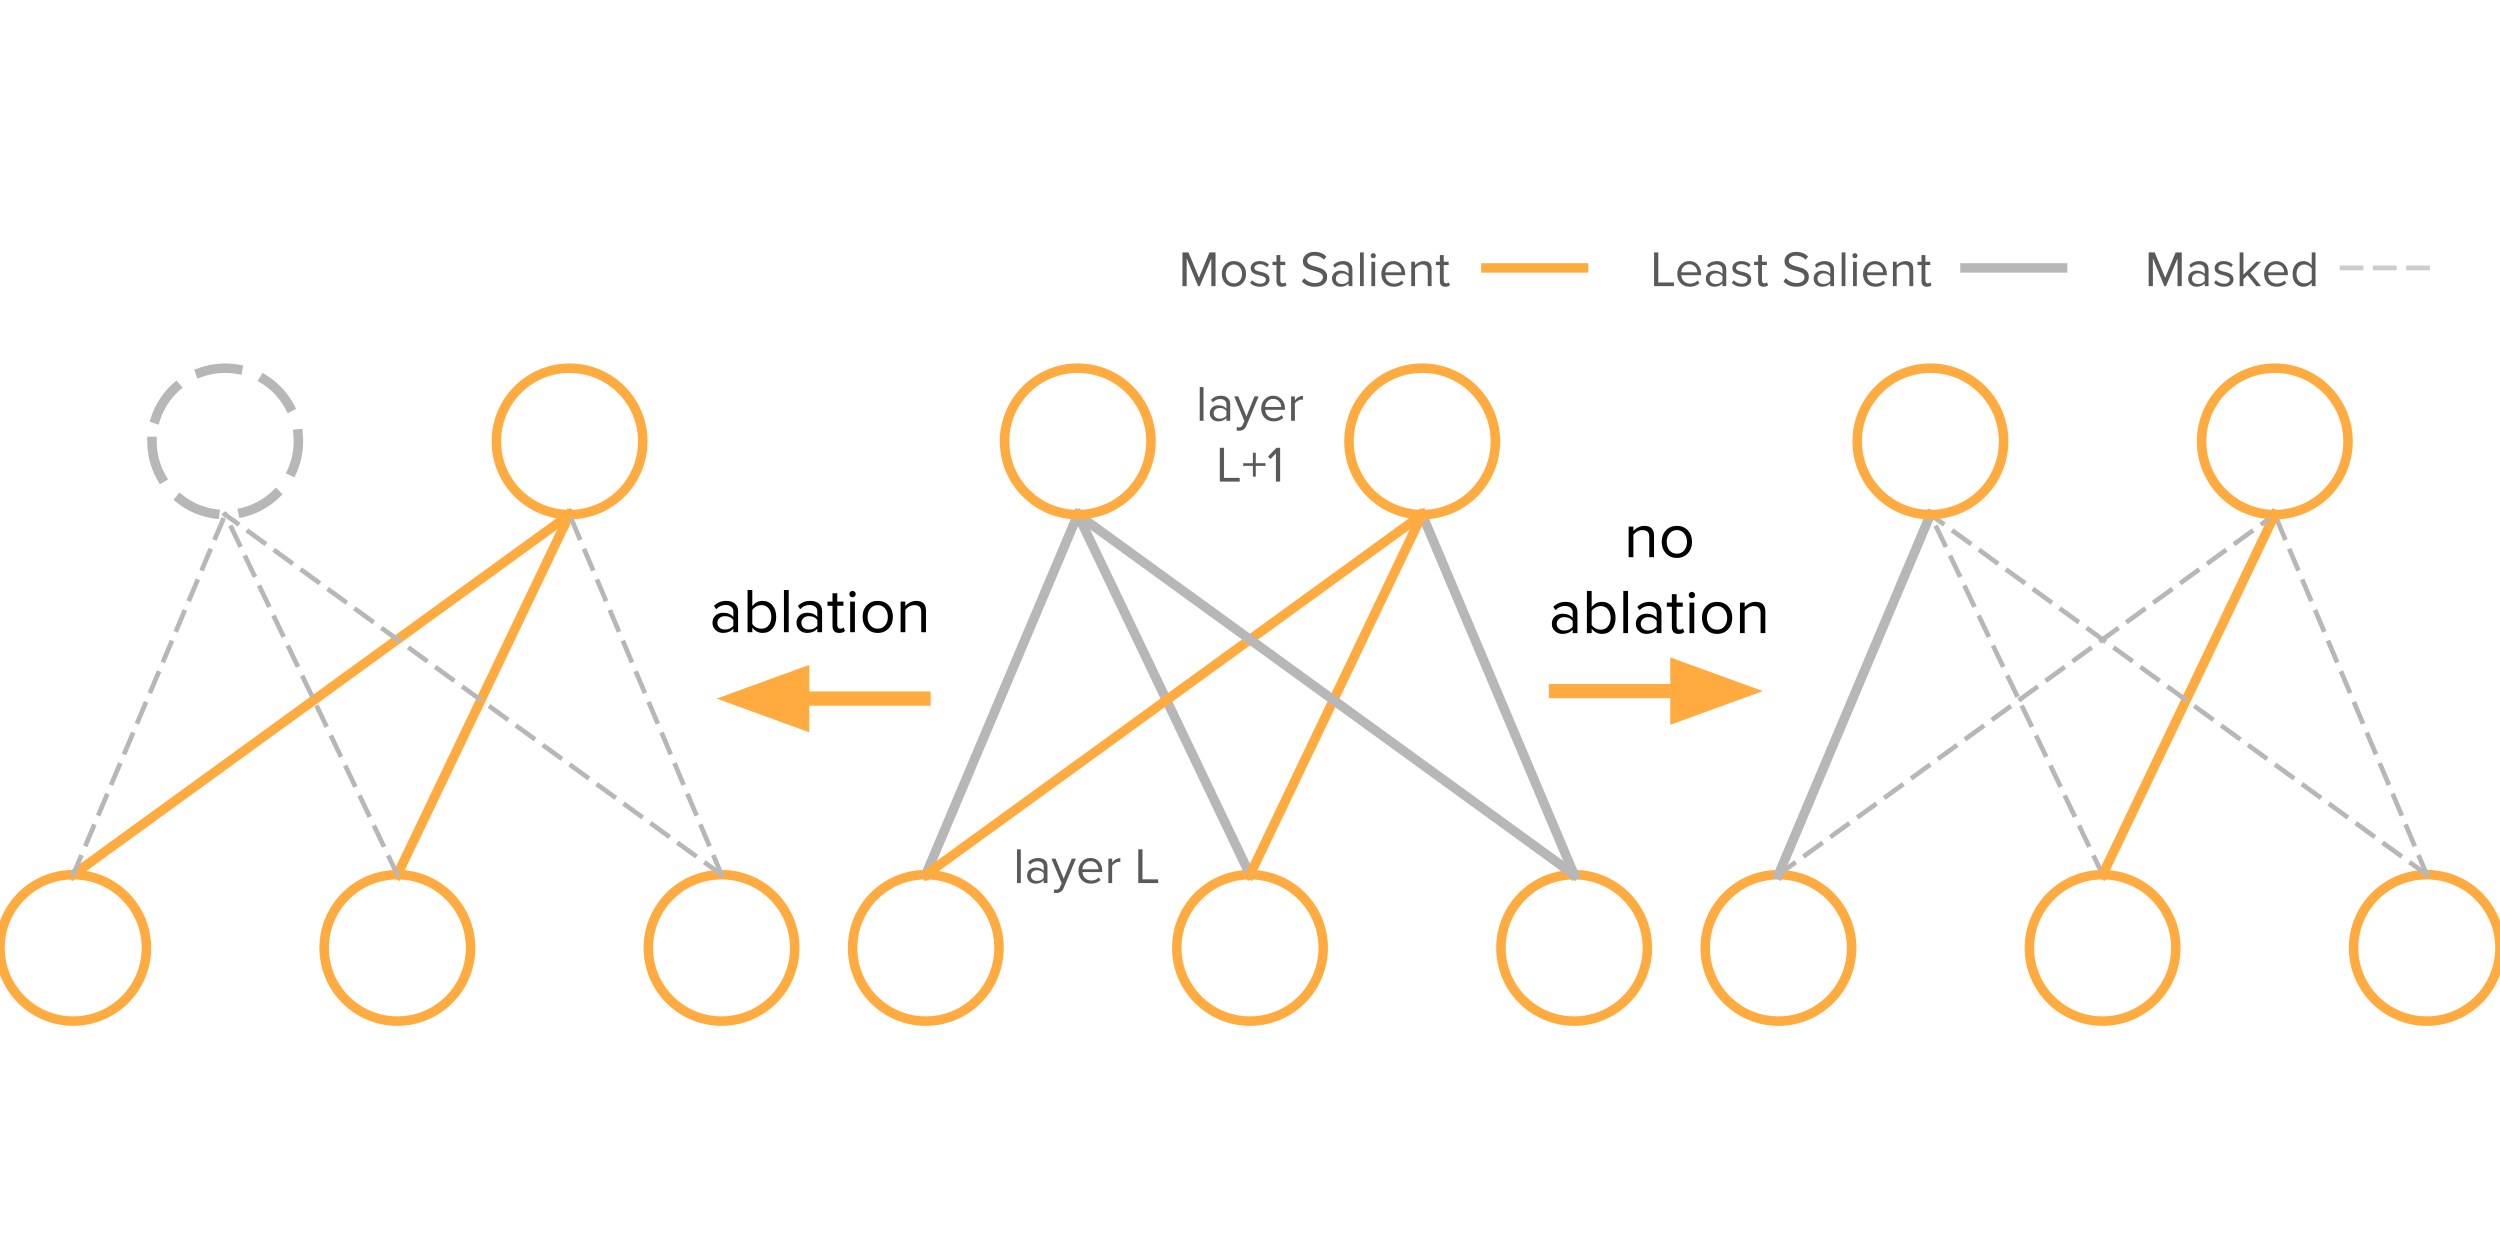 <?xml version="1.0" encoding="utf-8"?>
<svg version="1.1" width="600" height="300" viewBox="214.458 144.312 526.411 166.818" fill="none" stroke="none" stroke-linecap="square" stroke-miterlimit="10" xmlns="http://www.w3.org/2000/svg">
  <rect x="214.458" y="144.312" width="526.411" height="166.818" fill="#808080" stroke="none"/>
  <clipPath id="g1fbdae4e7bb_0_92.0">
    <path d="M 0 0 L 960 0 L 960 540 L 0 540 L 0 0 Z" clip-rule="nonzero"/>
  </clipPath>
  <g>
    <rect x="0" y="0" width="1000%" height="1000%" fill="white" preserveAspectRatio="xMinYMin meet"/>
    <path fill="#000000" fill-opacity="0.0" d="M 462.243 295.713 C 462.243 304.227 469.146 311.129 477.66 311.129 C 481.748 311.129 485.67 309.505 488.561 306.614 C 491.452 303.723 493.076 299.802 493.076 295.713 C 493.076 287.199 486.174 280.297 477.66 280.297 C 469.146 280.297 462.243 287.199 462.243 295.713 Z" fill-rule="evenodd" clip-path="url(#g1fbdae4e7bb_0_92.0)"/>
    <path stroke="#ffab40" stroke-width="2.0" stroke-linejoin="round" stroke-linecap="butt" d="M 462.243 295.713 C 462.243 304.227 469.146 311.129 477.66 311.129 C 481.748 311.129 485.67 309.505 488.561 306.614 C 491.452 303.723 493.076 299.802 493.076 295.713 C 493.076 287.199 486.174 280.297 477.66 280.297 C 469.146 280.297 462.243 287.199 462.243 295.713 Z" fill-rule="evenodd" clip-path="url(#g1fbdae4e7bb_0_92.0)"/>
    <path fill="#000000" fill-opacity="0.0" d="M 530.504 295.713 C 530.504 304.227 537.406 311.129 545.92 311.129 C 550.009 311.129 553.93 309.505 556.821 306.614 C 559.712 303.723 561.336 299.802 561.336 295.713 C 561.336 287.199 554.434 280.297 545.92 280.297 C 537.406 280.297 530.504 287.199 530.504 295.713 Z" fill-rule="evenodd" clip-path="url(#g1fbdae4e7bb_0_92.0)"/>
    <path stroke="#ffab40" stroke-width="2.0" stroke-linejoin="round" stroke-linecap="butt" d="M 530.504 295.713 C 530.504 304.227 537.406 311.129 545.92 311.129 C 550.009 311.129 553.93 309.505 556.821 306.614 C 559.712 303.723 561.336 299.802 561.336 295.713 C 561.336 287.199 554.434 280.297 545.92 280.297 C 537.406 280.297 530.504 287.199 530.504 295.713 Z" fill-rule="evenodd" clip-path="url(#g1fbdae4e7bb_0_92.0)"/>
    <path fill="#000000" fill-opacity="0.0" d="M 393.983 295.713 C 393.983 304.227 400.885 311.129 409.399 311.129 C 413.488 311.129 417.409 309.505 420.3 306.614 C 423.191 303.723 424.816 299.802 424.816 295.713 C 424.816 287.199 417.913 280.297 409.399 280.297 C 400.885 280.297 393.983 287.199 393.983 295.713 Z" fill-rule="evenodd" clip-path="url(#g1fbdae4e7bb_0_92.0)"/>
    <path stroke="#ffab40" stroke-width="2.0" stroke-linejoin="round" stroke-linecap="butt" d="M 393.983 295.713 C 393.983 304.227 400.885 311.129 409.399 311.129 C 413.488 311.129 417.409 309.505 420.3 306.614 C 423.191 303.723 424.816 299.802 424.816 295.713 C 424.816 287.199 417.913 280.297 409.399 280.297 C 400.885 280.297 393.983 287.199 393.983 295.713 Z" fill-rule="evenodd" clip-path="url(#g1fbdae4e7bb_0_92.0)"/>
    <path fill="#000000" fill-opacity="0.0" d="M 409.399 280.297 L 441.405 204.465" fill-rule="evenodd" clip-path="url(#g1fbdae4e7bb_0_92.0)"/>
    <path stroke="#b7b7b7" stroke-width="2.0" stroke-linejoin="round" stroke-linecap="butt" d="M 409.399 280.297 L 441.405 204.465" fill-rule="evenodd" clip-path="url(#g1fbdae4e7bb_0_92.0)"/>
    <path fill="#000000" fill-opacity="0.0" d="M 545.92 280.297 L 513.915 204.465" fill-rule="evenodd" clip-path="url(#g1fbdae4e7bb_0_92.0)"/>
    <path stroke="#b7b7b7" stroke-width="2.0" stroke-linejoin="round" stroke-linecap="butt" d="M 545.92 280.297 L 513.915 204.465" fill-rule="evenodd" clip-path="url(#g1fbdae4e7bb_0_92.0)"/>
    <path fill="#000000" fill-opacity="0.0" fill-rule="evenodd" clip-path="url(#g1fbdae4e7bb_0_92.0)"/>
    <path stroke="#000000" stroke-width="1.0" stroke-linejoin="round" stroke-linecap="butt" fill-rule="evenodd" clip-path="url(#g1fbdae4e7bb_0_92.0)"/>
    <path fill="#000000" fill-opacity="0.0" fill-rule="evenodd" clip-path="url(#g1fbdae4e7bb_0_92.0)"/>
    <path stroke="#000000" stroke-width="1.0" stroke-linejoin="round" stroke-linecap="butt" fill-rule="evenodd" clip-path="url(#g1fbdae4e7bb_0_92.0)"/>
    <path fill="#000000" fill-opacity="0.0" d="M 477.66 280.297 L 441.4 204.465" fill-rule="evenodd" clip-path="url(#g1fbdae4e7bb_0_92.0)"/>
    <path stroke="#b7b7b7" stroke-width="2.0" stroke-linejoin="round" stroke-linecap="butt" d="M 477.66 280.297 L 441.4 204.465" fill-rule="evenodd" clip-path="url(#g1fbdae4e7bb_0_92.0)"/>
    <path fill="#000000" fill-opacity="0.0" d="M 477.66 280.297 L 513.92 204.465" fill-rule="evenodd" clip-path="url(#g1fbdae4e7bb_0_92.0)"/>
    <path stroke="#ffab40" stroke-width="2.0" stroke-linejoin="round" stroke-linecap="butt" d="M 477.66 280.297 L 513.92 204.465" fill-rule="evenodd" clip-path="url(#g1fbdae4e7bb_0_92.0)"/>
    <path fill="#000000" fill-opacity="0.0" d="M 409.399 280.297 L 513.924 204.465" fill-rule="evenodd" clip-path="url(#g1fbdae4e7bb_0_92.0)"/>
    <path stroke="#ffab40" stroke-width="2.0" stroke-linejoin="round" stroke-linecap="butt" d="M 409.399 280.297 L 513.924 204.465" fill-rule="evenodd" clip-path="url(#g1fbdae4e7bb_0_92.0)"/>
    <path fill="#000000" fill-opacity="0.0" d="M 545.92 280.297 L 441.395 204.465" fill-rule="evenodd" clip-path="url(#g1fbdae4e7bb_0_92.0)"/>
    <path stroke="#b7b7b7" stroke-width="2.0" stroke-linejoin="round" stroke-linecap="butt" d="M 545.92 280.297 L 441.395 204.465" fill-rule="evenodd" clip-path="url(#g1fbdae4e7bb_0_92.0)"/>
    <path fill="#000000" fill-opacity="0.0" d="M 498.504 189.059 C 498.504 197.574 505.406 204.476 513.92 204.476 C 518.009 204.476 521.93 202.851 524.821 199.96 C 527.712 197.069 529.336 193.148 529.336 189.059 C 529.336 180.545 522.434 173.643 513.92 173.643 C 505.406 173.643 498.504 180.545 498.504 189.059 Z" fill-rule="evenodd" clip-path="url(#g1fbdae4e7bb_0_92.0)"/>
    <path stroke="#ffab40" stroke-width="2.0" stroke-linejoin="round" stroke-linecap="butt" d="M 498.504 189.059 C 498.504 197.574 505.406 204.476 513.92 204.476 C 518.009 204.476 521.93 202.851 524.821 199.96 C 527.712 197.069 529.336 193.148 529.336 189.059 C 529.336 180.545 522.434 173.643 513.92 173.643 C 505.406 173.643 498.504 180.545 498.504 189.059 Z" fill-rule="evenodd" clip-path="url(#g1fbdae4e7bb_0_92.0)"/>
    <path fill="#000000" fill-opacity="0.0" d="M 425.983 189.059 C 425.983 197.574 432.885 204.476 441.399 204.476 C 445.488 204.476 449.409 202.851 452.3 199.96 C 455.191 197.069 456.816 193.148 456.816 189.059 C 456.816 180.545 449.913 173.643 441.399 173.643 C 432.885 173.643 425.983 180.545 425.983 189.059 Z" fill-rule="evenodd" clip-path="url(#g1fbdae4e7bb_0_92.0)"/>
    <path stroke="#ffab40" stroke-width="2.0" stroke-linejoin="round" stroke-linecap="butt" d="M 425.983 189.059 C 425.983 197.574 432.885 204.476 441.399 204.476 C 445.488 204.476 449.409 202.851 452.3 199.96 C 455.191 197.069 456.816 193.148 456.816 189.059 C 456.816 180.545 449.913 173.643 441.399 173.643 C 432.885 173.643 425.983 180.545 425.983 189.059 Z" fill-rule="evenodd" clip-path="url(#g1fbdae4e7bb_0_92.0)"/>
    <path fill="#000000" fill-opacity="0.0" d="M 282.715 295.711 C 282.715 304.225 289.617 311.127 298.131 311.127 C 302.22 311.127 306.141 309.503 309.032 306.612 C 311.923 303.721 313.547 299.8 313.547 295.711 C 313.547 287.197 306.645 280.296 298.131 280.296 C 289.617 280.296 282.715 287.197 282.715 295.711 Z" fill-rule="evenodd" clip-path="url(#g1fbdae4e7bb_0_92.0)"/>
    <path stroke="#ffab40" stroke-width="2.0" stroke-linejoin="round" stroke-linecap="butt" d="M 282.715 295.711 C 282.715 304.225 289.617 311.127 298.131 311.127 C 302.22 311.127 306.141 309.503 309.032 306.612 C 311.923 303.721 313.547 299.8 313.547 295.711 C 313.547 287.197 306.645 280.296 298.131 280.296 C 289.617 280.296 282.715 287.197 282.715 295.711 Z" fill-rule="evenodd" clip-path="url(#g1fbdae4e7bb_0_92.0)"/>
    <path fill="#000000" fill-opacity="0.0" d="M 350.973 295.711 C 350.973 304.225 357.875 311.127 366.389 311.127 C 370.477 311.127 374.398 309.503 377.289 306.612 C 380.18 303.721 381.804 299.8 381.804 295.711 C 381.804 287.197 374.903 280.296 366.389 280.296 C 357.875 280.296 350.973 287.197 350.973 295.711 Z" fill-rule="evenodd" clip-path="url(#g1fbdae4e7bb_0_92.0)"/>
    <path stroke="#ffab40" stroke-width="2.0" stroke-linejoin="round" stroke-linecap="butt" d="M 350.973 295.711 C 350.973 304.225 357.875 311.127 366.389 311.127 C 370.477 311.127 374.398 309.503 377.289 306.612 C 380.18 303.721 381.804 299.8 381.804 295.711 C 381.804 287.197 374.903 280.296 366.389 280.296 C 357.875 280.296 350.973 287.197 350.973 295.711 Z" fill-rule="evenodd" clip-path="url(#g1fbdae4e7bb_0_92.0)"/>
    <path fill="#000000" fill-opacity="0.0" d="M 214.458 295.711 C 214.458 304.225 221.36 311.127 229.873 311.127 C 233.962 311.127 237.883 309.503 240.774 306.612 C 243.665 303.721 245.289 299.8 245.289 295.711 C 245.289 287.197 238.387 280.296 229.873 280.296 C 221.36 280.296 214.458 287.197 214.458 295.711 Z" fill-rule="evenodd" clip-path="url(#g1fbdae4e7bb_0_92.0)"/>
    <path stroke="#ffab40" stroke-width="2.0" stroke-linejoin="round" stroke-linecap="butt" d="M 214.458 295.711 C 214.458 304.225 221.36 311.127 229.873 311.127 C 233.962 311.127 237.883 309.503 240.774 306.612 C 243.665 303.721 245.289 299.8 245.289 295.711 C 245.289 287.197 238.387 280.296 229.873 280.296 C 221.36 280.296 214.458 287.197 214.458 295.711 Z" fill-rule="evenodd" clip-path="url(#g1fbdae4e7bb_0_92.0)"/>
    <path fill="#000000" fill-opacity="0.0" fill-rule="evenodd" clip-path="url(#g1fbdae4e7bb_0_92.0)"/>
    <path stroke="#000000" stroke-width="1.0" stroke-linejoin="round" stroke-linecap="butt" fill-rule="evenodd" clip-path="url(#g1fbdae4e7bb_0_92.0)"/>
    <path fill="#000000" fill-opacity="0.0" fill-rule="evenodd" clip-path="url(#g1fbdae4e7bb_0_92.0)"/>
    <path stroke="#000000" stroke-width="1.0" stroke-linejoin="round" stroke-linecap="butt" fill-rule="evenodd" clip-path="url(#g1fbdae4e7bb_0_92.0)"/>
    <path fill="#000000" fill-opacity="0.0" d="M 298.131 280.296 L 334.389 204.467" fill-rule="evenodd" clip-path="url(#g1fbdae4e7bb_0_92.0)"/>
    <path stroke="#ffab40" stroke-width="2.0" stroke-linejoin="round" stroke-linecap="butt" d="M 298.131 280.296 L 334.389 204.467" fill-rule="evenodd" clip-path="url(#g1fbdae4e7bb_0_92.0)"/>
    <path fill="#000000" fill-opacity="0.0" d="M 229.873 280.296 L 334.394 204.467" fill-rule="evenodd" clip-path="url(#g1fbdae4e7bb_0_92.0)"/>
    <path stroke="#ffab40" stroke-width="2.0" stroke-linejoin="round" stroke-linecap="butt" d="M 229.873 280.296 L 334.394 204.467" fill-rule="evenodd" clip-path="url(#g1fbdae4e7bb_0_92.0)"/>
    <path fill="#000000" fill-opacity="0.0" d="M 318.973 189.063 C 318.973 197.577 325.875 204.479 334.389 204.479 C 338.477 204.479 342.398 202.855 345.289 199.964 C 348.18 197.073 349.804 193.152 349.804 189.063 C 349.804 180.549 342.903 173.648 334.389 173.648 C 325.875 173.648 318.973 180.549 318.973 189.063 Z" fill-rule="evenodd" clip-path="url(#g1fbdae4e7bb_0_92.0)"/>
    <path stroke="#ffab40" stroke-width="2.0" stroke-linejoin="round" stroke-linecap="butt" d="M 318.973 189.063 C 318.973 197.577 325.875 204.479 334.389 204.479 C 338.477 204.479 342.398 202.855 345.289 199.964 C 348.18 197.073 349.804 193.152 349.804 189.063 C 349.804 180.549 342.903 173.648 334.389 173.648 C 325.875 173.648 318.973 180.549 318.973 189.063 Z" fill-rule="evenodd" clip-path="url(#g1fbdae4e7bb_0_92.0)"/>
    <path fill="#000000" fill-opacity="0.0" d="M 246.458 189.063 C 246.458 197.577 253.36 204.479 261.873 204.479 C 265.962 204.479 269.883 202.855 272.774 199.964 C 275.665 197.073 277.289 193.152 277.289 189.063 C 277.289 180.549 270.387 173.648 261.873 173.648 C 253.36 173.648 246.458 180.549 246.458 189.063 Z" fill-rule="evenodd" clip-path="url(#g1fbdae4e7bb_0_92.0)"/>
    <path stroke="#b7b7b7" stroke-width="2.0" stroke-linejoin="round" stroke-linecap="butt" stroke-dasharray="8.0,6.0" d="M 246.458 189.063 C 246.458 197.577 253.36 204.479 261.873 204.479 C 265.962 204.479 269.883 202.855 272.774 199.964 C 275.665 197.073 277.289 193.152 277.289 189.063 C 277.289 180.549 270.387 173.648 261.873 173.648 C 253.36 173.648 246.458 180.549 246.458 189.063 Z" fill-rule="evenodd" clip-path="url(#g1fbdae4e7bb_0_92.0)"/>
    <path fill="#000000" fill-opacity="0.0" d="M 298.131 280.296 L 261.873 204.467" fill-rule="evenodd" clip-path="url(#g1fbdae4e7bb_0_92.0)"/>
    <path stroke="#b7b7b7" stroke-width="1.0" stroke-linejoin="round" stroke-linecap="butt" stroke-dasharray="4.0,3.0" d="M 298.131 280.296 L 261.873 204.467" fill-rule="evenodd" clip-path="url(#g1fbdae4e7bb_0_92.0)"/>
    <path fill="#000000" fill-opacity="0.0" d="M 366.389 280.296 L 261.868 204.467" fill-rule="evenodd" clip-path="url(#g1fbdae4e7bb_0_92.0)"/>
    <path stroke="#b7b7b7" stroke-width="1.0" stroke-linejoin="round" stroke-linecap="butt" stroke-dasharray="4.0,3.0" d="M 366.389 280.296 L 261.868 204.467" fill-rule="evenodd" clip-path="url(#g1fbdae4e7bb_0_92.0)"/>
    <path fill="#000000" fill-opacity="0.0" d="M 366.389 280.296 L 334.385 204.467" fill-rule="evenodd" clip-path="url(#g1fbdae4e7bb_0_92.0)"/>
    <path stroke="#b7b7b7" stroke-width="1.0" stroke-linejoin="round" stroke-linecap="butt" stroke-dasharray="4.0,3.0" d="M 366.389 280.296 L 334.385 204.467" fill-rule="evenodd" clip-path="url(#g1fbdae4e7bb_0_92.0)"/>
    <path fill="#000000" fill-opacity="0.0" d="M 229.873 280.296 L 261.87 204.483" fill-rule="evenodd" clip-path="url(#g1fbdae4e7bb_0_92.0)"/>
    <path stroke="#b7b7b7" stroke-width="1.0" stroke-linejoin="round" stroke-linecap="butt" stroke-dasharray="4.0,3.0" d="M 229.873 280.296 L 261.87 204.483" fill-rule="evenodd" clip-path="url(#g1fbdae4e7bb_0_92.0)"/>
    <path fill="#000000" fill-opacity="0.0" d="M 558.417 144.312 L 624.748 144.312 L 624.748 160.753 L 558.417 160.753 L 558.417 144.312 Z" fill-rule="evenodd" clip-path="url(#g1fbdae4e7bb_0_92.0)"/>
    <path fill="#595959" d="M 562.749 156.373 L 562.749 149.263 L 563.64 149.263 L 563.64 155.592 L 566.937 155.592 L 566.937 156.373 L 562.749 156.373 Z M 570.257 156.498 C 569.475 156.498 568.84 156.248 568.35 155.748 C 567.871 155.237 567.632 154.586 567.632 153.795 C 567.632 153.034 567.871 152.394 568.35 151.873 C 568.84 151.352 569.444 151.092 570.163 151.092 C 570.903 151.092 571.501 151.352 571.96 151.873 C 572.418 152.383 572.647 153.045 572.647 153.857 L 572.647 154.06 L 568.475 154.06 C 568.507 154.581 568.694 155.008 569.038 155.342 C 569.392 155.675 569.824 155.842 570.335 155.842 C 570.96 155.842 571.486 155.623 571.913 155.185 L 572.304 155.717 C 571.772 156.237 571.09 156.498 570.257 156.498 Z M 571.85 153.467 C 571.85 152.998 571.694 152.597 571.382 152.263 C 571.069 151.93 570.663 151.763 570.163 151.763 C 569.684 151.763 569.283 151.93 568.96 152.263 C 568.647 152.597 568.486 152.998 568.475 153.467 L 571.85 153.467 Z M 577.147 156.373 L 577.147 155.779 C 576.72 156.258 576.152 156.498 575.444 156.498 C 574.923 156.498 574.491 156.336 574.147 156.013 C 573.814 155.68 573.647 155.274 573.647 154.795 C 573.647 154.295 573.814 153.888 574.147 153.576 C 574.491 153.263 574.923 153.107 575.444 153.107 C 576.183 153.107 576.751 153.342 577.147 153.81 L 577.147 152.873 C 577.147 152.529 577.022 152.263 576.772 152.076 C 576.532 151.888 576.225 151.795 575.85 151.795 C 575.246 151.795 574.72 152.029 574.272 152.498 L 573.897 151.951 C 574.449 151.378 575.136 151.092 575.959 151.092 C 576.584 151.092 577.069 151.248 577.412 151.56 C 577.767 151.862 577.944 152.289 577.944 152.842 L 577.944 156.373 L 577.147 156.373 Z M 575.725 155.92 C 576.36 155.92 576.834 155.706 577.147 155.279 L 577.147 154.31 C 576.834 153.883 576.36 153.67 575.725 153.67 C 575.35 153.67 575.043 153.779 574.803 153.998 C 574.574 154.206 574.459 154.477 574.459 154.81 C 574.459 155.133 574.574 155.399 574.803 155.607 C 575.043 155.816 575.35 155.92 575.725 155.92 Z M 581.169 156.498 C 580.304 156.498 579.617 156.227 579.107 155.685 L 579.513 155.123 C 579.679 155.321 579.914 155.493 580.216 155.638 C 580.518 155.784 580.851 155.857 581.216 155.857 C 581.612 155.857 581.909 155.774 582.107 155.607 C 582.315 155.441 582.419 155.227 582.419 154.967 C 582.419 154.737 582.304 154.56 582.075 154.435 C 581.857 154.3 581.445 154.159 580.841 154.013 C 580.32 153.909 579.919 153.743 579.638 153.513 C 579.367 153.284 579.232 152.972 579.232 152.576 C 579.232 152.149 579.403 151.795 579.747 151.513 C 580.101 151.232 580.57 151.092 581.153 151.092 C 581.924 151.092 582.56 151.342 583.06 151.842 L 582.685 152.404 C 582.528 152.217 582.315 152.06 582.044 151.935 C 581.784 151.81 581.487 151.748 581.153 151.748 C 580.799 151.748 580.518 151.826 580.31 151.982 C 580.112 152.138 580.013 152.331 580.013 152.56 C 580.013 152.769 580.127 152.935 580.357 153.06 C 580.586 153.175 581.002 153.295 581.607 153.42 C 582.127 153.545 582.523 153.732 582.794 153.982 C 583.065 154.222 583.2 154.545 583.2 154.951 C 583.2 155.42 583.013 155.795 582.638 156.076 C 582.273 156.357 581.784 156.498 581.169 156.498 Z M 585.796 156.498 C 585.036 156.498 584.655 156.097 584.655 155.295 L 584.655 151.935 L 583.812 151.935 L 583.812 151.232 L 584.655 151.232 L 584.655 149.826 L 585.468 149.826 L 585.468 151.232 L 586.499 151.232 L 586.499 151.935 L 585.468 151.935 L 585.468 155.123 C 585.468 155.321 585.51 155.482 585.593 155.607 C 585.676 155.722 585.807 155.779 585.984 155.779 C 586.202 155.779 586.385 155.711 586.53 155.576 L 586.765 156.17 C 586.546 156.388 586.223 156.498 585.796 156.498 Z M 592.725 156.498 C 591.579 156.498 590.668 156.123 589.991 155.373 L 590.506 154.701 C 590.798 155.024 591.137 155.274 591.522 155.451 C 591.918 155.628 592.329 155.717 592.756 155.717 C 593.267 155.717 593.673 155.602 593.975 155.373 C 594.277 155.144 594.428 154.847 594.428 154.482 C 594.428 153.92 593.986 153.519 593.1 153.279 C 592.059 153.008 591.392 152.789 591.1 152.623 C 590.819 152.456 590.6 152.253 590.444 152.013 C 590.288 151.763 590.21 151.467 590.21 151.123 C 590.21 150.56 590.439 150.092 590.897 149.717 C 591.355 149.342 591.939 149.154 592.647 149.154 C 593.72 149.154 594.564 149.487 595.178 150.154 L 594.647 150.795 C 594.137 150.232 593.449 149.951 592.585 149.951 C 592.158 149.951 591.809 150.055 591.538 150.263 C 591.267 150.461 591.131 150.732 591.131 151.076 C 591.131 151.326 591.246 151.539 591.475 151.717 C 591.704 151.883 592.033 152.024 592.46 152.138 C 593.47 152.409 594.121 152.633 594.413 152.81 C 594.715 152.987 594.944 153.206 595.1 153.467 C 595.256 153.727 595.335 154.045 595.335 154.42 C 595.335 155.066 595.095 155.576 594.616 155.951 C 594.147 156.316 593.517 156.498 592.725 156.498 Z M 599.845 156.373 L 599.845 155.779 C 599.418 156.258 598.85 156.498 598.142 156.498 C 597.621 156.498 597.189 156.336 596.845 156.013 C 596.512 155.68 596.345 155.274 596.345 154.795 C 596.345 154.295 596.512 153.888 596.845 153.576 C 597.189 153.263 597.621 153.107 598.142 153.107 C 598.881 153.107 599.449 153.342 599.845 153.81 L 599.845 152.873 C 599.845 152.529 599.72 152.263 599.47 152.076 C 599.23 151.888 598.923 151.795 598.548 151.795 C 597.944 151.795 597.418 152.029 596.97 152.498 L 596.595 151.951 C 597.147 151.378 597.834 151.092 598.657 151.092 C 599.282 151.092 599.767 151.248 600.11 151.56 C 600.465 151.862 600.642 152.289 600.642 152.842 L 600.642 156.373 L 599.845 156.373 Z M 598.423 155.92 C 599.058 155.92 599.532 155.706 599.845 155.279 L 599.845 154.31 C 599.532 153.883 599.058 153.67 598.423 153.67 C 598.048 153.67 597.741 153.779 597.501 153.998 C 597.272 154.206 597.157 154.477 597.157 154.81 C 597.157 155.133 597.272 155.399 597.501 155.607 C 597.741 155.816 598.048 155.92 598.423 155.92 Z M 602.242 156.373 L 602.242 149.263 L 603.039 149.263 L 603.039 156.373 L 602.242 156.373 Z M 605.03 150.498 C 604.895 150.498 604.77 150.446 604.655 150.342 C 604.551 150.237 604.499 150.107 604.499 149.951 C 604.499 149.805 604.551 149.68 604.655 149.576 C 604.77 149.472 604.895 149.42 605.03 149.42 C 605.187 149.42 605.317 149.472 605.421 149.576 C 605.525 149.68 605.577 149.805 605.577 149.951 C 605.577 150.107 605.525 150.237 605.421 150.342 C 605.317 150.446 605.187 150.498 605.03 150.498 Z M 604.64 156.373 L 604.64 151.232 L 605.437 151.232 L 605.437 156.373 L 604.64 156.373 Z M 609.365 156.498 C 608.584 156.498 607.949 156.248 607.459 155.748 C 606.98 155.237 606.74 154.586 606.74 153.795 C 606.74 153.034 606.98 152.394 607.459 151.873 C 607.949 151.352 608.553 151.092 609.272 151.092 C 610.011 151.092 610.61 151.352 611.069 151.873 C 611.527 152.383 611.756 153.045 611.756 153.857 L 611.756 154.06 L 607.584 154.06 C 607.615 154.581 607.803 155.008 608.147 155.342 C 608.501 155.675 608.933 155.842 609.444 155.842 C 610.069 155.842 610.595 155.623 611.022 155.185 L 611.412 155.717 C 610.881 156.237 610.199 156.498 609.365 156.498 Z M 610.959 153.467 C 610.959 152.998 610.803 152.597 610.49 152.263 C 610.178 151.93 609.772 151.763 609.272 151.763 C 608.793 151.763 608.392 151.93 608.069 152.263 C 607.756 152.597 607.595 152.998 607.584 153.467 L 610.959 153.467 Z M 616.506 156.373 L 616.506 152.998 C 616.506 152.55 616.402 152.243 616.193 152.076 C 615.985 151.899 615.709 151.81 615.365 151.81 C 615.063 151.81 614.766 151.894 614.474 152.06 C 614.193 152.217 613.98 152.399 613.834 152.607 L 613.834 156.373 L 613.037 156.373 L 613.037 151.232 L 613.834 151.232 L 613.834 151.967 C 614.053 151.717 614.323 151.508 614.646 151.342 C 614.98 151.175 615.323 151.092 615.678 151.092 C 616.771 151.092 617.318 151.649 617.318 152.763 L 617.318 156.373 L 616.506 156.373 Z M 620.205 156.498 C 619.445 156.498 619.065 156.097 619.065 155.295 L 619.065 151.935 L 618.221 151.935 L 618.221 151.232 L 619.065 151.232 L 619.065 149.826 L 619.877 149.826 L 619.877 151.232 L 620.909 151.232 L 620.909 151.935 L 619.877 151.935 L 619.877 155.123 C 619.877 155.321 619.919 155.482 620.002 155.607 C 620.086 155.722 620.216 155.779 620.393 155.779 C 620.612 155.779 620.794 155.711 620.94 155.576 L 621.174 156.17 C 620.955 156.388 620.633 156.498 620.205 156.498 Z" fill-rule="nonzero" clip-path="url(#g1fbdae4e7bb_0_92.0)"/>
    <path fill="#000000" fill-opacity="0.0" d="M 628.211 152.533 L 648.778 152.533" fill-rule="evenodd" clip-path="url(#g1fbdae4e7bb_0_92.0)"/>
    <path stroke="#b7b7b7" stroke-width="2.0" stroke-linejoin="round" stroke-linecap="butt" d="M 628.211 152.533 L 648.778 152.533" fill-rule="evenodd" clip-path="url(#g1fbdae4e7bb_0_92.0)"/>
    <path fill="#000000" fill-opacity="0.0" d="M 461.266 144.312 L 521.172 144.312 L 521.172 160.753 L 461.266 160.753 L 461.266 144.312 Z" fill-rule="evenodd" clip-path="url(#g1fbdae4e7bb_0_92.0)"/>
    <path fill="#595959" d="M 469.518 156.373 L 469.518 150.529 L 467.097 156.373 L 466.737 156.373 L 464.331 150.529 L 464.331 156.373 L 463.44 156.373 L 463.44 149.263 L 464.706 149.263 L 466.925 154.607 L 469.128 149.263 L 470.409 149.263 L 470.409 156.373 L 469.518 156.373 Z M 474.28 156.498 C 473.53 156.498 472.915 156.248 472.436 155.748 C 471.968 155.237 471.733 154.586 471.733 153.795 C 471.733 153.003 471.968 152.357 472.436 151.857 C 472.915 151.347 473.53 151.092 474.28 151.092 C 475.03 151.092 475.639 151.347 476.108 151.857 C 476.587 152.357 476.827 153.003 476.827 153.795 C 476.827 154.586 476.587 155.237 476.108 155.748 C 475.639 156.248 475.03 156.498 474.28 156.498 Z M 474.28 155.779 C 474.78 155.779 475.186 155.597 475.499 155.232 C 475.822 154.857 475.983 154.378 475.983 153.795 C 475.983 153.222 475.822 152.748 475.499 152.373 C 475.186 151.998 474.78 151.81 474.28 151.81 C 473.78 151.81 473.369 151.998 473.046 152.373 C 472.723 152.737 472.561 153.211 472.561 153.795 C 472.561 154.388 472.723 154.868 473.046 155.232 C 473.369 155.597 473.78 155.779 474.28 155.779 Z M 479.75 156.498 C 478.886 156.498 478.198 156.227 477.688 155.685 L 478.094 155.123 C 478.261 155.321 478.495 155.493 478.797 155.638 C 479.099 155.784 479.433 155.857 479.797 155.857 C 480.193 155.857 480.49 155.774 480.688 155.607 C 480.896 155.441 481 155.227 481 154.967 C 481 154.737 480.886 154.56 480.657 154.435 C 480.438 154.3 480.027 154.159 479.422 154.013 C 478.902 153.909 478.5 153.743 478.219 153.513 C 477.948 153.284 477.813 152.972 477.813 152.576 C 477.813 152.149 477.985 151.795 478.329 151.513 C 478.683 151.232 479.152 151.092 479.735 151.092 C 480.506 151.092 481.141 151.342 481.641 151.842 L 481.266 152.404 C 481.11 152.217 480.896 152.06 480.625 151.935 C 480.365 151.81 480.068 151.748 479.735 151.748 C 479.381 151.748 479.099 151.826 478.891 151.982 C 478.693 152.138 478.594 152.331 478.594 152.56 C 478.594 152.769 478.709 152.935 478.938 153.06 C 479.167 153.175 479.584 153.295 480.188 153.42 C 480.709 153.545 481.105 153.732 481.375 153.982 C 481.646 154.222 481.782 154.545 481.782 154.951 C 481.782 155.42 481.594 155.795 481.219 156.076 C 480.855 156.357 480.365 156.498 479.75 156.498 Z M 484.378 156.498 C 483.617 156.498 483.237 156.097 483.237 155.295 L 483.237 151.935 L 482.393 151.935 L 482.393 151.232 L 483.237 151.232 L 483.237 149.826 L 484.049 149.826 L 484.049 151.232 L 485.081 151.232 L 485.081 151.935 L 484.049 151.935 L 484.049 155.123 C 484.049 155.321 484.091 155.482 484.174 155.607 C 484.258 155.722 484.388 155.779 484.565 155.779 C 484.784 155.779 484.966 155.711 485.112 155.576 L 485.346 156.17 C 485.128 156.388 484.805 156.498 484.378 156.498 Z M 491.307 156.498 C 490.161 156.498 489.249 156.123 488.572 155.373 L 489.088 154.701 C 489.38 155.024 489.718 155.274 490.104 155.451 C 490.499 155.628 490.911 155.717 491.338 155.717 C 491.848 155.717 492.255 155.602 492.557 155.373 C 492.859 155.144 493.01 154.847 493.01 154.482 C 493.01 153.92 492.567 153.519 491.682 153.279 C 490.64 153.008 489.973 152.789 489.682 152.623 C 489.4 152.456 489.182 152.253 489.025 152.013 C 488.869 151.763 488.791 151.467 488.791 151.123 C 488.791 150.56 489.02 150.092 489.479 149.717 C 489.937 149.342 490.52 149.154 491.229 149.154 C 492.302 149.154 493.145 149.487 493.76 150.154 L 493.229 150.795 C 492.718 150.232 492.031 149.951 491.166 149.951 C 490.739 149.951 490.39 150.055 490.119 150.263 C 489.848 150.461 489.713 150.732 489.713 151.076 C 489.713 151.326 489.828 151.539 490.057 151.717 C 490.286 151.883 490.614 152.024 491.041 152.138 C 492.052 152.409 492.703 152.633 492.994 152.81 C 493.296 152.987 493.525 153.206 493.682 153.467 C 493.838 153.727 493.916 154.045 493.916 154.42 C 493.916 155.066 493.677 155.576 493.197 155.951 C 492.729 156.316 492.098 156.498 491.307 156.498 Z M 498.426 156.373 L 498.426 155.779 C 497.999 156.258 497.432 156.498 496.723 156.498 C 496.202 156.498 495.77 156.336 495.426 156.013 C 495.093 155.68 494.926 155.274 494.926 154.795 C 494.926 154.295 495.093 153.888 495.426 153.576 C 495.77 153.263 496.202 153.107 496.723 153.107 C 497.463 153.107 498.031 153.342 498.426 153.81 L 498.426 152.873 C 498.426 152.529 498.301 152.263 498.051 152.076 C 497.812 151.888 497.504 151.795 497.129 151.795 C 496.525 151.795 495.999 152.029 495.551 152.498 L 495.176 151.951 C 495.728 151.378 496.416 151.092 497.239 151.092 C 497.864 151.092 498.348 151.248 498.692 151.56 C 499.046 151.862 499.223 152.289 499.223 152.842 L 499.223 156.373 L 498.426 156.373 Z M 497.004 155.92 C 497.64 155.92 498.114 155.706 498.426 155.279 L 498.426 154.31 C 498.114 153.883 497.64 153.67 497.004 153.67 C 496.629 153.67 496.322 153.779 496.083 153.998 C 495.853 154.206 495.739 154.477 495.739 154.81 C 495.739 155.133 495.853 155.399 496.083 155.607 C 496.322 155.816 496.629 155.92 497.004 155.92 Z M 500.824 156.373 L 500.824 149.263 L 501.62 149.263 L 501.62 156.373 L 500.824 156.373 Z M 503.612 150.498 C 503.476 150.498 503.351 150.446 503.237 150.342 C 503.133 150.237 503.081 150.107 503.081 149.951 C 503.081 149.805 503.133 149.68 503.237 149.576 C 503.351 149.472 503.476 149.42 503.612 149.42 C 503.768 149.42 503.898 149.472 504.002 149.576 C 504.107 149.68 504.159 149.805 504.159 149.951 C 504.159 150.107 504.107 150.237 504.002 150.342 C 503.898 150.446 503.768 150.498 503.612 150.498 Z M 503.221 156.373 L 503.221 151.232 L 504.018 151.232 L 504.018 156.373 L 503.221 156.373 Z M 507.947 156.498 C 507.166 156.498 506.53 156.248 506.041 155.748 C 505.562 155.237 505.322 154.586 505.322 153.795 C 505.322 153.034 505.562 152.394 506.041 151.873 C 506.53 151.352 507.134 151.092 507.853 151.092 C 508.593 151.092 509.192 151.352 509.65 151.873 C 510.108 152.383 510.338 153.045 510.338 153.857 L 510.338 154.06 L 506.166 154.06 C 506.197 154.581 506.384 155.008 506.728 155.342 C 507.082 155.675 507.515 155.842 508.025 155.842 C 508.65 155.842 509.176 155.623 509.603 155.185 L 509.994 155.717 C 509.463 156.237 508.78 156.498 507.947 156.498 Z M 509.541 153.467 C 509.541 152.998 509.384 152.597 509.072 152.263 C 508.759 151.93 508.353 151.763 507.853 151.763 C 507.374 151.763 506.973 151.93 506.65 152.263 C 506.338 152.597 506.176 152.998 506.166 153.467 L 509.541 153.467 Z M 515.087 156.373 L 515.087 152.998 C 515.087 152.55 514.983 152.243 514.775 152.076 C 514.566 151.899 514.29 151.81 513.947 151.81 C 513.644 151.81 513.348 151.894 513.056 152.06 C 512.775 152.217 512.561 152.399 512.415 152.607 L 512.415 156.373 L 511.618 156.373 L 511.618 151.232 L 512.415 151.232 L 512.415 151.967 C 512.634 151.717 512.905 151.508 513.228 151.342 C 513.561 151.175 513.905 151.092 514.259 151.092 C 515.353 151.092 515.9 151.649 515.9 152.763 L 515.9 156.373 L 515.087 156.373 Z M 518.787 156.498 C 518.027 156.498 517.646 156.097 517.646 155.295 L 517.646 151.935 L 516.803 151.935 L 516.803 151.232 L 517.646 151.232 L 517.646 149.826 L 518.459 149.826 L 518.459 151.232 L 519.49 151.232 L 519.49 151.935 L 518.459 151.935 L 518.459 155.123 C 518.459 155.321 518.5 155.482 518.584 155.607 C 518.667 155.722 518.797 155.779 518.974 155.779 C 519.193 155.779 519.375 155.711 519.521 155.576 L 519.756 156.17 C 519.537 156.388 519.214 156.498 518.787 156.498 Z" fill-rule="nonzero" clip-path="url(#g1fbdae4e7bb_0_92.0)"/>
    <path fill="#000000" fill-opacity="0.0" d="M 527.335 152.533 L 547.902 152.533" fill-rule="evenodd" clip-path="url(#g1fbdae4e7bb_0_92.0)"/>
    <path stroke="#ffab40" stroke-width="2.0" stroke-linejoin="round" stroke-linecap="butt" d="M 527.335 152.533 L 547.902 152.533" fill-rule="evenodd" clip-path="url(#g1fbdae4e7bb_0_92.0)"/>
    <path fill="#000000" fill-opacity="0.0" d="M 654.49 144.312 L 714.395 144.312 L 714.395 160.753 L 654.49 160.753 L 654.49 144.312 Z" fill-rule="evenodd" clip-path="url(#g1fbdae4e7bb_0_92.0)"/>
    <path fill="#595959" d="M 672.966 156.372 L 672.966 150.529 L 670.544 156.372 L 670.185 156.372 L 667.779 150.529 L 667.779 156.372 L 666.888 156.372 L 666.888 149.263 L 668.154 149.263 L 670.373 154.607 L 672.576 149.263 L 673.857 149.263 L 673.857 156.372 L 672.966 156.372 Z M 678.697 156.372 L 678.697 155.779 C 678.27 156.258 677.702 156.497 676.994 156.497 C 676.473 156.497 676.04 156.336 675.697 156.013 C 675.363 155.68 675.197 155.273 675.197 154.794 C 675.197 154.294 675.363 153.888 675.697 153.575 C 676.04 153.263 676.473 153.107 676.994 153.107 C 677.733 153.107 678.301 153.341 678.697 153.81 L 678.697 152.872 C 678.697 152.529 678.572 152.263 678.322 152.075 C 678.082 151.888 677.775 151.794 677.4 151.794 C 676.796 151.794 676.27 152.029 675.822 152.497 L 675.447 151.95 C 675.999 151.378 676.686 151.091 677.509 151.091 C 678.134 151.091 678.619 151.247 678.962 151.56 C 679.316 151.862 679.494 152.289 679.494 152.841 L 679.494 156.372 L 678.697 156.372 Z M 677.275 155.919 C 677.91 155.919 678.384 155.706 678.697 155.279 L 678.697 154.31 C 678.384 153.883 677.91 153.669 677.275 153.669 C 676.9 153.669 676.592 153.779 676.353 153.997 C 676.124 154.206 676.009 154.477 676.009 154.81 C 676.009 155.133 676.124 155.398 676.353 155.607 C 676.592 155.815 676.9 155.919 677.275 155.919 Z M 682.719 156.497 C 681.854 156.497 681.167 156.227 680.656 155.685 L 681.063 155.122 C 681.229 155.32 681.464 155.492 681.766 155.638 C 682.068 155.784 682.401 155.857 682.766 155.857 C 683.162 155.857 683.458 155.773 683.656 155.607 C 683.865 155.44 683.969 155.227 683.969 154.966 C 683.969 154.737 683.854 154.56 683.625 154.435 C 683.406 154.299 682.995 154.159 682.391 154.013 C 681.87 153.909 681.469 153.742 681.188 153.513 C 680.917 153.284 680.781 152.971 680.781 152.575 C 680.781 152.148 680.953 151.794 681.297 151.513 C 681.651 151.232 682.12 151.091 682.703 151.091 C 683.474 151.091 684.109 151.341 684.609 151.841 L 684.234 152.404 C 684.078 152.216 683.865 152.06 683.594 151.935 C 683.333 151.81 683.037 151.747 682.703 151.747 C 682.349 151.747 682.068 151.825 681.859 151.982 C 681.662 152.138 681.563 152.331 681.563 152.56 C 681.563 152.768 681.677 152.935 681.906 153.06 C 682.135 153.174 682.552 153.294 683.156 153.419 C 683.677 153.544 684.073 153.732 684.344 153.982 C 684.615 154.221 684.75 154.544 684.75 154.95 C 684.75 155.419 684.563 155.794 684.188 156.075 C 683.823 156.357 683.333 156.497 682.719 156.497 Z M 689.565 156.372 L 687.705 154.06 L 686.846 154.904 L 686.846 156.372 L 686.049 156.372 L 686.049 149.263 L 686.846 149.263 L 686.846 153.966 L 689.565 151.232 L 690.565 151.232 L 688.283 153.56 L 690.58 156.372 L 689.565 156.372 Z M 693.823 156.497 C 693.041 156.497 692.406 156.247 691.916 155.747 C 691.437 155.237 691.198 154.586 691.198 153.794 C 691.198 153.034 691.437 152.393 691.916 151.872 C 692.406 151.352 693.01 151.091 693.729 151.091 C 694.468 151.091 695.067 151.352 695.526 151.872 C 695.984 152.383 696.213 153.044 696.213 153.857 L 696.213 154.06 L 692.041 154.06 C 692.073 154.581 692.26 155.008 692.604 155.341 C 692.958 155.674 693.39 155.841 693.901 155.841 C 694.526 155.841 695.052 155.622 695.479 155.185 L 695.869 155.716 C 695.338 156.237 694.656 156.497 693.823 156.497 Z M 695.416 153.466 C 695.416 152.997 695.26 152.596 694.948 152.263 C 694.635 151.93 694.229 151.763 693.729 151.763 C 693.25 151.763 692.849 151.93 692.526 152.263 C 692.213 152.596 692.052 152.997 692.041 153.466 L 695.416 153.466 Z M 701.228 156.372 L 701.228 155.607 C 701.03 155.867 700.78 156.081 700.478 156.247 C 700.176 156.414 699.848 156.497 699.494 156.497 C 698.806 156.497 698.249 156.253 697.822 155.763 C 697.405 155.273 697.197 154.622 697.197 153.81 C 697.197 152.987 697.405 152.331 697.822 151.841 C 698.249 151.341 698.806 151.091 699.494 151.091 C 699.838 151.091 700.161 151.174 700.463 151.341 C 700.765 151.497 701.02 151.716 701.228 151.997 L 701.228 149.263 L 702.025 149.263 L 702.025 156.372 L 701.228 156.372 Z M 699.681 155.779 C 700.004 155.779 700.306 155.7 700.588 155.544 C 700.869 155.388 701.082 155.2 701.228 154.982 L 701.228 152.638 C 701.082 152.409 700.869 152.216 700.588 152.06 C 700.306 151.893 700.004 151.81 699.681 151.81 C 699.181 151.81 698.78 151.992 698.478 152.357 C 698.176 152.721 698.025 153.206 698.025 153.81 C 698.025 154.393 698.176 154.867 698.478 155.232 C 698.78 155.596 699.181 155.779 699.681 155.779 Z" fill-rule="nonzero" clip-path="url(#g1fbdae4e7bb_0_92.0)"/>
    <path fill="#000000" fill-opacity="0.0" d="M 707.613 152.532 L 728.18 152.532" fill-rule="evenodd" clip-path="url(#g1fbdae4e7bb_0_92.0)"/>
    <path stroke="#cccccc" stroke-width="1.0" stroke-linejoin="round" stroke-linecap="butt" stroke-dasharray="4.0,3.0" d="M 707.613 152.532 L 728.18 152.532" fill-rule="evenodd" clip-path="url(#g1fbdae4e7bb_0_92.0)"/>
    <path fill="#000000" fill-opacity="0.0" d="M 408.917 243.22 L 365.358 243.22" fill-rule="evenodd" clip-path="url(#g1fbdae4e7bb_0_92.0)"/>
    <path stroke="#ffab40" stroke-width="3.0" stroke-linejoin="round" stroke-linecap="butt" d="M 408.917 243.22 L 383.358 243.22" fill-rule="evenodd" clip-path="url(#g1fbdae4e7bb_0_92.0)"/>
    <path fill="#ffab40" stroke="#ffab40" stroke-width="3.0" stroke-linecap="butt" d="M 383.358 238.265 L 369.744 243.22 L 383.358 248.176 L 383.358 238.265 Z" fill-rule="evenodd" clip-path="url(#g1fbdae4e7bb_0_92.0)"/>
    <path fill="#000000" fill-opacity="0.0" d="M 542.096 241.638 L 585.655 241.638" fill-rule="evenodd" clip-path="url(#g1fbdae4e7bb_0_92.0)"/>
    <path stroke="#ffab40" stroke-width="3.0" stroke-linejoin="round" stroke-linecap="butt" d="M 542.096 241.638 L 567.655 241.638" fill-rule="evenodd" clip-path="url(#g1fbdae4e7bb_0_92.0)"/>
    <path fill="#ffab40" stroke="#ffab40" stroke-width="3.0" stroke-linecap="butt" d="M 567.655 246.593 L 581.269 241.638 L 567.655 236.683 L 567.655 246.593 Z" fill-rule="evenodd" clip-path="url(#g1fbdae4e7bb_0_92.0)"/>
    <path fill="#000000" fill-opacity="0.0" d="M 357.186 212.262 L 417.092 212.262 L 417.092 236.609 L 357.186 236.609 L 357.186 212.262 Z" fill-rule="evenodd" clip-path="url(#g1fbdae4e7bb_0_92.0)"/>
    <path fill="#000000" d="M 368.873 229.236 L 368.873 228.501 C 368.331 229.095 367.618 229.392 366.732 229.392 C 366.086 229.392 365.55 229.189 365.123 228.783 C 364.696 228.376 364.482 227.871 364.482 227.267 C 364.482 226.642 364.691 226.131 365.107 225.736 C 365.534 225.34 366.076 225.142 366.732 225.142 C 367.659 225.142 368.373 225.434 368.873 226.017 L 368.873 224.861 C 368.873 224.423 368.717 224.09 368.404 223.861 C 368.102 223.621 367.717 223.501 367.248 223.501 C 366.487 223.501 365.826 223.798 365.264 224.392 L 364.795 223.704 C 365.482 222.996 366.342 222.642 367.373 222.642 C 368.165 222.642 368.779 222.835 369.217 223.22 C 369.654 223.595 369.873 224.126 369.873 224.814 L 369.873 229.236 L 368.873 229.236 Z M 367.092 228.673 C 367.883 228.673 368.477 228.408 368.873 227.876 L 368.873 226.658 C 368.477 226.126 367.883 225.861 367.092 225.861 C 366.623 225.861 366.243 225.996 365.951 226.267 C 365.659 226.527 365.514 226.866 365.514 227.283 C 365.514 227.689 365.659 228.022 365.951 228.283 C 366.243 228.543 366.623 228.673 367.092 228.673 Z M 372.866 227.486 C 373.043 227.777 373.303 228.022 373.647 228.22 C 374.001 228.408 374.381 228.501 374.787 228.501 C 375.412 228.501 375.912 228.272 376.287 227.814 C 376.673 227.355 376.866 226.756 376.866 226.017 C 376.866 225.277 376.678 224.678 376.303 224.22 C 375.928 223.762 375.423 223.533 374.787 223.533 C 374.381 223.533 374.001 223.637 373.647 223.845 C 373.303 224.043 373.043 224.283 372.866 224.564 L 372.866 227.486 Z M 371.866 229.236 L 371.866 220.345 L 372.866 220.345 L 372.866 223.767 C 373.418 223.017 374.142 222.642 375.037 222.642 C 375.892 222.642 376.579 222.954 377.1 223.579 C 377.631 224.194 377.897 225.006 377.897 226.017 C 377.897 227.048 377.631 227.871 377.1 228.486 C 376.579 229.09 375.892 229.392 375.037 229.392 C 374.579 229.392 374.162 229.288 373.787 229.079 C 373.412 228.871 373.105 228.605 372.866 228.283 L 372.866 229.236 L 371.866 229.236 Z M 379.529 229.236 L 379.529 220.345 L 380.529 220.345 L 380.529 229.236 L 379.529 229.236 Z M 386.559 229.236 L 386.559 228.501 C 386.018 229.095 385.304 229.392 384.419 229.392 C 383.773 229.392 383.236 229.189 382.809 228.783 C 382.382 228.376 382.169 227.871 382.169 227.267 C 382.169 226.642 382.377 226.131 382.794 225.736 C 383.221 225.34 383.762 225.142 384.419 225.142 C 385.346 225.142 386.059 225.434 386.559 226.017 L 386.559 224.861 C 386.559 224.423 386.403 224.09 386.09 223.861 C 385.788 223.621 385.403 223.501 384.934 223.501 C 384.174 223.501 383.512 223.798 382.95 224.392 L 382.481 223.704 C 383.169 222.996 384.028 222.642 385.059 222.642 C 385.851 222.642 386.465 222.835 386.903 223.22 C 387.34 223.595 387.559 224.126 387.559 224.814 L 387.559 229.236 L 386.559 229.236 Z M 384.778 228.673 C 385.57 228.673 386.163 228.408 386.559 227.876 L 386.559 226.658 C 386.163 226.126 385.57 225.861 384.778 225.861 C 384.309 225.861 383.929 225.996 383.637 226.267 C 383.346 226.527 383.2 226.866 383.2 227.283 C 383.2 227.689 383.346 228.022 383.637 228.283 C 383.929 228.543 384.309 228.673 384.778 228.673 Z M 391.177 229.392 C 390.229 229.392 389.755 228.892 389.755 227.892 L 389.755 223.673 L 388.693 223.673 L 388.693 222.798 L 389.755 222.798 L 389.755 221.033 L 390.755 221.033 L 390.755 222.798 L 392.052 222.798 L 392.052 223.673 L 390.755 223.673 L 390.755 227.673 C 390.755 227.913 390.807 228.111 390.911 228.267 C 391.015 228.423 391.182 228.501 391.411 228.501 C 391.682 228.501 391.906 228.413 392.083 228.236 L 392.38 228.986 C 392.099 229.256 391.698 229.392 391.177 229.392 Z M 393.97 221.876 C 393.783 221.876 393.621 221.814 393.486 221.689 C 393.361 221.553 393.298 221.392 393.298 221.204 C 393.298 221.027 393.361 220.871 393.486 220.736 C 393.621 220.6 393.783 220.533 393.97 220.533 C 394.147 220.533 394.304 220.6 394.439 220.736 C 394.575 220.871 394.642 221.027 394.642 221.204 C 394.642 221.392 394.575 221.553 394.439 221.689 C 394.304 221.814 394.147 221.876 393.97 221.876 Z M 393.47 229.236 L 393.47 222.798 L 394.47 222.798 L 394.47 229.236 L 393.47 229.236 Z M 399.282 229.392 C 398.344 229.392 397.579 229.074 396.985 228.439 C 396.391 227.803 396.094 226.996 396.094 226.017 C 396.094 225.017 396.391 224.204 396.985 223.579 C 397.579 222.954 398.344 222.642 399.282 222.642 C 400.219 222.642 400.985 222.954 401.579 223.579 C 402.172 224.204 402.469 225.017 402.469 226.017 C 402.469 226.996 402.172 227.803 401.579 228.439 C 400.985 229.074 400.219 229.392 399.282 229.392 Z M 399.282 228.501 C 399.907 228.501 400.417 228.272 400.813 227.814 C 401.209 227.345 401.407 226.746 401.407 226.017 C 401.407 225.288 401.209 224.694 400.813 224.236 C 400.417 223.767 399.907 223.533 399.282 223.533 C 398.657 223.533 398.141 223.767 397.735 224.236 C 397.339 224.694 397.141 225.288 397.141 226.017 C 397.141 226.746 397.339 227.345 397.735 227.814 C 398.131 228.272 398.646 228.501 399.282 228.501 Z M 408.437 229.236 L 408.437 225.017 C 408.437 224.454 408.306 224.069 408.046 223.861 C 407.786 223.642 407.437 223.533 406.999 223.533 C 406.624 223.533 406.254 223.631 405.89 223.829 C 405.536 224.027 405.27 224.262 405.093 224.533 L 405.093 229.236 L 404.093 229.236 L 404.093 222.798 L 405.093 222.798 L 405.093 223.736 C 405.364 223.413 405.702 223.152 406.108 222.954 C 406.515 222.746 406.942 222.642 407.39 222.642 C 408.754 222.642 409.437 223.335 409.437 224.72 L 409.437 229.236 L 408.437 229.236 Z" fill-rule="nonzero" clip-path="url(#g1fbdae4e7bb_0_92.0)"/>
    <path fill="#000000" fill-opacity="0.0" d="M 533.924 204.262 L 593.829 204.262 L 593.829 229.018 L 533.924 229.018 L 533.924 204.262 Z" fill-rule="evenodd" clip-path="url(#g1fbdae4e7bb_0_92.0)"/>
    <path fill="#000000" d="M 561.737 213.44 L 561.737 209.222 C 561.737 208.659 561.606 208.274 561.346 208.065 C 561.086 207.847 560.737 207.737 560.299 207.737 C 559.924 207.737 559.554 207.836 559.19 208.034 C 558.836 208.232 558.57 208.466 558.393 208.737 L 558.393 213.44 L 557.393 213.44 L 557.393 207.003 L 558.393 207.003 L 558.393 207.94 C 558.664 207.617 559.002 207.357 559.409 207.159 C 559.815 206.951 560.242 206.847 560.69 206.847 C 562.054 206.847 562.737 207.539 562.737 208.925 L 562.737 213.44 L 561.737 213.44 Z M 567.549 213.597 C 566.612 213.597 565.846 213.279 565.252 212.643 C 564.659 212.008 564.362 211.201 564.362 210.222 C 564.362 209.222 564.659 208.409 565.252 207.784 C 565.846 207.159 566.612 206.847 567.549 206.847 C 568.487 206.847 569.252 207.159 569.846 207.784 C 570.44 208.409 570.737 209.222 570.737 210.222 C 570.737 211.201 570.44 212.008 569.846 212.643 C 569.252 213.279 568.487 213.597 567.549 213.597 Z M 567.549 212.706 C 568.174 212.706 568.685 212.477 569.08 212.018 C 569.476 211.55 569.674 210.951 569.674 210.222 C 569.674 209.492 569.476 208.899 569.08 208.44 C 568.685 207.972 568.174 207.737 567.549 207.737 C 566.924 207.737 566.409 207.972 566.002 208.44 C 565.606 208.899 565.409 209.492 565.409 210.222 C 565.409 210.951 565.606 211.55 566.002 212.018 C 566.398 212.477 566.914 212.706 567.549 212.706 Z" fill-rule="nonzero" clip-path="url(#g1fbdae4e7bb_0_92.0)"/>
    <path fill="#000000" d="M 545.61 229.44 L 545.61 228.706 C 545.069 229.3 544.355 229.597 543.47 229.597 C 542.824 229.597 542.287 229.393 541.86 228.987 C 541.433 228.581 541.22 228.076 541.22 227.472 C 541.22 226.847 541.428 226.336 541.845 225.94 C 542.272 225.545 542.814 225.347 543.47 225.347 C 544.397 225.347 545.11 225.638 545.61 226.222 L 545.61 225.065 C 545.61 224.628 545.454 224.295 545.142 224.065 C 544.84 223.826 544.454 223.706 543.985 223.706 C 543.225 223.706 542.564 224.003 542.001 224.597 L 541.532 223.909 C 542.22 223.201 543.079 222.847 544.11 222.847 C 544.902 222.847 545.517 223.039 545.954 223.425 C 546.392 223.8 546.61 224.331 546.61 225.018 L 546.61 229.44 L 545.61 229.44 Z M 543.829 228.878 C 544.621 228.878 545.215 228.612 545.61 228.081 L 545.61 226.862 C 545.215 226.331 544.621 226.065 543.829 226.065 C 543.36 226.065 542.98 226.201 542.689 226.472 C 542.397 226.732 542.251 227.071 542.251 227.487 C 542.251 227.893 542.397 228.227 542.689 228.487 C 542.98 228.748 543.36 228.878 543.829 228.878 Z M 549.603 227.69 C 549.78 227.982 550.041 228.227 550.384 228.425 C 550.738 228.612 551.119 228.706 551.525 228.706 C 552.15 228.706 552.65 228.477 553.025 228.018 C 553.41 227.56 553.603 226.961 553.603 226.222 C 553.603 225.482 553.416 224.883 553.041 224.425 C 552.666 223.966 552.16 223.737 551.525 223.737 C 551.119 223.737 550.738 223.841 550.384 224.05 C 550.041 224.248 549.78 224.487 549.603 224.768 L 549.603 227.69 Z M 548.603 229.44 L 548.603 220.55 L 549.603 220.55 L 549.603 223.972 C 550.155 223.222 550.879 222.847 551.775 222.847 C 552.629 222.847 553.317 223.159 553.837 223.784 C 554.369 224.399 554.634 225.211 554.634 226.222 C 554.634 227.253 554.369 228.076 553.837 228.69 C 553.317 229.295 552.629 229.597 551.775 229.597 C 551.317 229.597 550.9 229.492 550.525 229.284 C 550.15 229.076 549.843 228.81 549.603 228.487 L 549.603 229.44 L 548.603 229.44 Z M 556.267 229.44 L 556.267 220.55 L 557.267 220.55 L 557.267 229.44 L 556.267 229.44 Z M 563.297 229.44 L 563.297 228.706 C 562.755 229.3 562.042 229.597 561.156 229.597 C 560.51 229.597 559.974 229.393 559.547 228.987 C 559.12 228.581 558.906 228.076 558.906 227.472 C 558.906 226.847 559.114 226.336 559.531 225.94 C 559.958 225.545 560.5 225.347 561.156 225.347 C 562.083 225.347 562.797 225.638 563.297 226.222 L 563.297 225.065 C 563.297 224.628 563.14 224.295 562.828 224.065 C 562.526 223.826 562.14 223.706 561.672 223.706 C 560.911 223.706 560.25 224.003 559.687 224.597 L 559.219 223.909 C 559.906 223.201 560.765 222.847 561.797 222.847 C 562.588 222.847 563.203 223.039 563.64 223.425 C 564.078 223.8 564.297 224.331 564.297 225.018 L 564.297 229.44 L 563.297 229.44 Z M 561.515 228.878 C 562.307 228.878 562.901 228.612 563.297 228.081 L 563.297 226.862 C 562.901 226.331 562.307 226.065 561.515 226.065 C 561.047 226.065 560.667 226.201 560.375 226.472 C 560.083 226.732 559.937 227.071 559.937 227.487 C 559.937 227.893 560.083 228.227 560.375 228.487 C 560.667 228.748 561.047 228.878 561.515 228.878 Z M 567.914 229.597 C 566.966 229.597 566.493 229.097 566.493 228.097 L 566.493 223.878 L 565.43 223.878 L 565.43 223.003 L 566.493 223.003 L 566.493 221.237 L 567.493 221.237 L 567.493 223.003 L 568.789 223.003 L 568.789 223.878 L 567.493 223.878 L 567.493 227.878 C 567.493 228.117 567.545 228.315 567.649 228.472 C 567.753 228.628 567.92 228.706 568.149 228.706 C 568.42 228.706 568.644 228.617 568.821 228.44 L 569.118 229.19 C 568.836 229.461 568.435 229.597 567.914 229.597 Z M 570.708 222.081 C 570.52 222.081 570.359 222.018 570.223 221.893 C 570.098 221.758 570.036 221.597 570.036 221.409 C 570.036 221.232 570.098 221.076 570.223 220.94 C 570.359 220.805 570.52 220.737 570.708 220.737 C 570.885 220.737 571.041 220.805 571.177 220.94 C 571.312 221.076 571.38 221.232 571.38 221.409 C 571.38 221.597 571.312 221.758 571.177 221.893 C 571.041 222.018 570.885 222.081 570.708 222.081 Z M 570.208 229.44 L 570.208 223.003 L 571.208 223.003 L 571.208 229.44 L 570.208 229.44 Z M 576.019 229.597 C 575.082 229.597 574.316 229.279 573.722 228.643 C 573.129 228.008 572.832 227.201 572.832 226.222 C 572.832 225.222 573.129 224.409 573.722 223.784 C 574.316 223.159 575.082 222.847 576.019 222.847 C 576.957 222.847 577.722 223.159 578.316 223.784 C 578.91 224.409 579.207 225.222 579.207 226.222 C 579.207 227.201 578.91 228.008 578.316 228.643 C 577.722 229.279 576.957 229.597 576.019 229.597 Z M 576.019 228.706 C 576.644 228.706 577.155 228.477 577.55 228.018 C 577.946 227.55 578.144 226.951 578.144 226.222 C 578.144 225.492 577.946 224.899 577.55 224.44 C 577.155 223.972 576.644 223.737 576.019 223.737 C 575.394 223.737 574.879 223.972 574.472 224.44 C 574.076 224.899 573.879 225.492 573.879 226.222 C 573.879 226.951 574.076 227.55 574.472 228.018 C 574.868 228.477 575.384 228.706 576.019 228.706 Z M 585.174 229.44 L 585.174 225.222 C 585.174 224.659 585.044 224.274 584.783 224.065 C 584.523 223.847 584.174 223.737 583.737 223.737 C 583.362 223.737 582.992 223.836 582.627 224.034 C 582.273 224.232 582.007 224.466 581.83 224.737 L 581.83 229.44 L 580.83 229.44 L 580.83 223.003 L 581.83 223.003 L 581.83 223.94 C 582.101 223.617 582.44 223.357 582.846 223.159 C 583.252 222.951 583.679 222.847 584.127 222.847 C 585.492 222.847 586.174 223.539 586.174 224.925 L 586.174 229.44 L 585.174 229.44 Z" fill-rule="nonzero" clip-path="url(#g1fbdae4e7bb_0_92.0)"/>
    <path fill="#000000" fill-opacity="0.0" d="M 413.323 270 L 473.228 270 L 473.228 286.441 L 413.323 286.441 L 413.323 270 Z" fill-rule="evenodd" clip-path="url(#g1fbdae4e7bb_0_92.0)"/>
    <path fill="#595959" d="M 428.605 282.061 L 428.605 274.951 L 429.402 274.951 L 429.402 282.061 L 428.605 282.061 Z M 434.221 282.061 L 434.221 281.467 C 433.794 281.946 433.226 282.186 432.518 282.186 C 431.997 282.186 431.565 282.024 431.221 281.701 C 430.888 281.368 430.721 280.962 430.721 280.482 C 430.721 279.982 430.888 279.576 431.221 279.264 C 431.565 278.951 431.997 278.795 432.518 278.795 C 433.258 278.795 433.825 279.029 434.221 279.498 L 434.221 278.561 C 434.221 278.217 434.096 277.951 433.846 277.764 C 433.607 277.576 433.299 277.482 432.924 277.482 C 432.32 277.482 431.794 277.717 431.346 278.186 L 430.971 277.639 C 431.523 277.066 432.211 276.779 433.034 276.779 C 433.659 276.779 434.143 276.936 434.487 277.248 C 434.841 277.55 435.018 277.977 435.018 278.529 L 435.018 282.061 L 434.221 282.061 Z M 432.799 281.607 C 433.435 281.607 433.909 281.394 434.221 280.967 L 434.221 279.998 C 433.909 279.571 433.435 279.357 432.799 279.357 C 432.424 279.357 432.117 279.467 431.877 279.686 C 431.648 279.894 431.534 280.165 431.534 280.498 C 431.534 280.821 431.648 281.087 431.877 281.295 C 432.117 281.503 432.424 281.607 432.799 281.607 Z M 436.462 283.357 C 436.577 283.409 436.723 283.436 436.9 283.436 C 437.077 283.436 437.223 283.399 437.337 283.326 C 437.462 283.253 437.571 283.107 437.665 282.889 L 438.009 282.107 L 435.853 276.92 L 436.712 276.92 L 438.431 281.139 L 440.134 276.92 L 441.009 276.92 L 438.431 283.107 C 438.15 283.784 437.644 284.133 436.915 284.154 C 436.707 284.154 436.514 284.128 436.337 284.076 L 436.462 283.357 Z M 444.168 282.186 C 443.387 282.186 442.751 281.936 442.262 281.436 C 441.783 280.925 441.543 280.274 441.543 279.482 C 441.543 278.722 441.783 278.081 442.262 277.561 C 442.751 277.04 443.356 276.779 444.074 276.779 C 444.814 276.779 445.413 277.04 445.871 277.561 C 446.33 278.071 446.559 278.732 446.559 279.545 L 446.559 279.748 L 442.387 279.748 C 442.418 280.269 442.606 280.696 442.949 281.029 C 443.304 281.363 443.736 281.529 444.246 281.529 C 444.871 281.529 445.397 281.311 445.824 280.873 L 446.215 281.404 C 445.684 281.925 445.001 282.186 444.168 282.186 Z M 445.762 279.154 C 445.762 278.686 445.606 278.284 445.293 277.951 C 444.981 277.618 444.574 277.451 444.074 277.451 C 443.595 277.451 443.194 277.618 442.871 277.951 C 442.559 278.284 442.397 278.686 442.387 279.154 L 445.762 279.154 Z M 447.839 282.061 L 447.839 276.92 L 448.636 276.92 L 448.636 277.748 C 449.116 277.123 449.688 276.811 450.355 276.811 L 450.355 277.623 L 450.043 277.592 C 449.793 277.592 449.522 277.68 449.23 277.857 C 448.949 278.034 448.751 278.222 448.636 278.42 L 448.636 282.061 L 447.839 282.061 Z M 454.137 282.061 L 454.137 274.951 L 455.027 274.951 L 455.027 281.279 L 458.324 281.279 L 458.324 282.061 L 454.137 282.061 Z" fill-rule="nonzero" clip-path="url(#g1fbdae4e7bb_0_92.0)"/>
    <path fill="#000000" fill-opacity="0.0" d="M 447.706 179.063 L 507.612 179.063 L 507.612 195.504 L 447.706 195.504 L 447.706 179.063 Z" fill-rule="evenodd" clip-path="url(#g1fbdae4e7bb_0_92.0)"/>
    <path fill="#595959" d="M 467.08 184.723 L 467.08 177.614 L 467.877 177.614 L 467.877 184.723 L 467.08 184.723 Z M 472.696 184.723 L 472.696 184.13 C 472.269 184.609 471.702 184.848 470.993 184.848 C 470.472 184.848 470.04 184.687 469.696 184.364 C 469.363 184.031 469.196 183.625 469.196 183.145 C 469.196 182.645 469.363 182.239 469.696 181.927 C 470.04 181.614 470.472 181.458 470.993 181.458 C 471.733 181.458 472.301 181.692 472.696 182.161 L 472.696 181.223 C 472.696 180.88 472.571 180.614 472.321 180.427 C 472.082 180.239 471.775 180.145 471.4 180.145 C 470.795 180.145 470.269 180.38 469.821 180.848 L 469.446 180.302 C 469.999 179.729 470.686 179.442 471.509 179.442 C 472.134 179.442 472.618 179.598 472.962 179.911 C 473.316 180.213 473.493 180.64 473.493 181.192 L 473.493 184.723 L 472.696 184.723 Z M 471.275 184.27 C 471.91 184.27 472.384 184.057 472.696 183.63 L 472.696 182.661 C 472.384 182.234 471.91 182.02 471.275 182.02 C 470.9 182.02 470.592 182.13 470.353 182.348 C 470.124 182.557 470.009 182.828 470.009 183.161 C 470.009 183.484 470.124 183.75 470.353 183.958 C 470.592 184.166 470.9 184.27 471.275 184.27 Z M 474.937 186.02 C 475.052 186.072 475.198 186.098 475.375 186.098 C 475.552 186.098 475.698 186.062 475.812 185.989 C 475.937 185.916 476.047 185.77 476.14 185.552 L 476.484 184.77 L 474.328 179.583 L 475.187 179.583 L 476.906 183.802 L 478.609 179.583 L 479.484 179.583 L 476.906 185.77 C 476.625 186.447 476.12 186.796 475.39 186.817 C 475.182 186.817 474.989 186.791 474.812 186.739 L 474.937 186.02 Z M 482.643 184.848 C 481.862 184.848 481.227 184.598 480.737 184.098 C 480.258 183.588 480.018 182.937 480.018 182.145 C 480.018 181.385 480.258 180.744 480.737 180.223 C 481.227 179.703 481.831 179.442 482.55 179.442 C 483.289 179.442 483.888 179.703 484.346 180.223 C 484.805 180.734 485.034 181.395 485.034 182.208 L 485.034 182.411 L 480.862 182.411 C 480.893 182.932 481.081 183.359 481.425 183.692 C 481.779 184.026 482.211 184.192 482.721 184.192 C 483.346 184.192 483.873 183.973 484.3 183.536 L 484.69 184.067 C 484.159 184.588 483.477 184.848 482.643 184.848 Z M 484.237 181.817 C 484.237 181.348 484.081 180.947 483.768 180.614 C 483.456 180.281 483.05 180.114 482.55 180.114 C 482.07 180.114 481.669 180.281 481.346 180.614 C 481.034 180.947 480.873 181.348 480.862 181.817 L 484.237 181.817 Z M 486.315 184.723 L 486.315 179.583 L 487.112 179.583 L 487.112 180.411 C 487.591 179.786 488.164 179.473 488.83 179.473 L 488.83 180.286 L 488.518 180.255 C 488.268 180.255 487.997 180.343 487.705 180.52 C 487.424 180.697 487.226 180.885 487.112 181.083 L 487.112 184.723 L 486.315 184.723 Z" fill-rule="nonzero" clip-path="url(#g1fbdae4e7bb_0_92.0)"/>
    <path fill="#595959" d="M 471.305 197.523 L 471.305 190.414 L 472.195 190.414 L 472.195 196.742 L 475.492 196.742 L 475.492 197.523 L 471.305 197.523 Z M 478.88 194.211 L 478.88 196.477 L 478.271 196.477 L 478.271 194.211 L 476.224 194.211 L 476.224 193.648 L 478.271 193.648 L 478.271 191.445 L 478.88 191.445 L 478.88 193.648 L 480.927 193.648 L 480.927 194.211 L 478.88 194.211 Z M 483.119 197.523 L 483.119 191.586 L 481.979 192.789 L 481.447 192.242 L 483.229 190.414 L 484.01 190.414 L 484.01 197.523 L 483.119 197.523 Z" fill-rule="nonzero" clip-path="url(#g1fbdae4e7bb_0_92.0)"/>
    <path fill="#000000" fill-opacity="0.0" d="M 641.776 295.714 C 641.776 304.228 648.678 311.13 657.192 311.13 C 661.281 311.13 665.202 309.506 668.093 306.615 C 670.985 303.724 672.609 299.803 672.609 295.714 C 672.609 287.2 665.707 280.298 657.192 280.298 C 648.678 280.298 641.776 287.2 641.776 295.714 Z" fill-rule="evenodd" clip-path="url(#g1fbdae4e7bb_0_92.0)"/>
    <path stroke="#ffab40" stroke-width="2.0" stroke-linejoin="round" stroke-linecap="butt" d="M 641.776 295.714 C 641.776 304.228 648.678 311.13 657.192 311.13 C 661.281 311.13 665.202 309.506 668.093 306.615 C 670.985 303.724 672.609 299.803 672.609 295.714 C 672.609 287.2 665.707 280.298 657.192 280.298 C 648.678 280.298 641.776 287.2 641.776 295.714 Z" fill-rule="evenodd" clip-path="url(#g1fbdae4e7bb_0_92.0)"/>
    <path fill="#000000" fill-opacity="0.0" d="M 710.037 295.714 C 710.037 304.228 716.939 311.13 725.453 311.13 C 729.542 311.13 733.463 309.506 736.354 306.615 C 739.245 303.724 740.869 299.803 740.869 295.714 C 740.869 287.2 733.967 280.298 725.453 280.298 C 716.939 280.298 710.037 287.2 710.037 295.714 Z" fill-rule="evenodd" clip-path="url(#g1fbdae4e7bb_0_92.0)"/>
    <path stroke="#ffab40" stroke-width="2.0" stroke-linejoin="round" stroke-linecap="butt" d="M 710.037 295.714 C 710.037 304.228 716.939 311.13 725.453 311.13 C 729.542 311.13 733.463 309.506 736.354 306.615 C 739.245 303.724 740.869 299.803 740.869 295.714 C 740.869 287.2 733.967 280.298 725.453 280.298 C 716.939 280.298 710.037 287.2 710.037 295.714 Z" fill-rule="evenodd" clip-path="url(#g1fbdae4e7bb_0_92.0)"/>
    <path fill="#000000" fill-opacity="0.0" d="M 573.516 295.714 C 573.516 304.228 580.418 311.13 588.932 311.13 C 593.021 311.13 596.942 309.506 599.833 306.615 C 602.724 303.724 604.348 299.803 604.348 295.714 C 604.348 287.2 597.446 280.298 588.932 280.298 C 580.418 280.298 573.516 287.2 573.516 295.714 Z" fill-rule="evenodd" clip-path="url(#g1fbdae4e7bb_0_92.0)"/>
    <path stroke="#ffab40" stroke-width="2.0" stroke-linejoin="round" stroke-linecap="butt" d="M 573.516 295.714 C 573.516 304.228 580.418 311.13 588.932 311.13 C 593.021 311.13 596.942 309.506 599.833 306.615 C 602.724 303.724 604.348 299.803 604.348 295.714 C 604.348 287.2 597.446 280.298 588.932 280.298 C 580.418 280.298 573.516 287.2 573.516 295.714 Z" fill-rule="evenodd" clip-path="url(#g1fbdae4e7bb_0_92.0)"/>
    <path fill="#000000" fill-opacity="0.0" d="M 588.932 280.298 L 620.937 204.467" fill-rule="evenodd" clip-path="url(#g1fbdae4e7bb_0_92.0)"/>
    <path stroke="#b7b7b7" stroke-width="2.0" stroke-linejoin="round" stroke-linecap="butt" d="M 588.932 280.298 L 620.937 204.467" fill-rule="evenodd" clip-path="url(#g1fbdae4e7bb_0_92.0)"/>
    <path fill="#000000" fill-opacity="0.0" d="M 725.453 280.298 L 693.448 204.467" fill-rule="evenodd" clip-path="url(#g1fbdae4e7bb_0_92.0)"/>
    <path stroke="#b7b7b7" stroke-width="1.0" stroke-linejoin="round" stroke-linecap="butt" stroke-dasharray="4.0,3.0" d="M 725.453 280.298 L 693.448 204.467" fill-rule="evenodd" clip-path="url(#g1fbdae4e7bb_0_92.0)"/>
    <path fill="#000000" fill-opacity="0.0" fill-rule="evenodd" clip-path="url(#g1fbdae4e7bb_0_92.0)"/>
    <path stroke="#000000" stroke-width="1.0" stroke-linejoin="round" stroke-linecap="butt" fill-rule="evenodd" clip-path="url(#g1fbdae4e7bb_0_92.0)"/>
    <path fill="#000000" fill-opacity="0.0" fill-rule="evenodd" clip-path="url(#g1fbdae4e7bb_0_92.0)"/>
    <path stroke="#000000" stroke-width="1.0" stroke-linejoin="round" stroke-linecap="butt" fill-rule="evenodd" clip-path="url(#g1fbdae4e7bb_0_92.0)"/>
    <path fill="#000000" fill-opacity="0.0" d="M 657.193 280.298 L 620.933 204.467" fill-rule="evenodd" clip-path="url(#g1fbdae4e7bb_0_92.0)"/>
    <path stroke="#b7b7b7" stroke-width="1.0" stroke-linejoin="round" stroke-linecap="butt" stroke-dasharray="4.0,3.0" d="M 657.193 280.298 L 620.933 204.467" fill-rule="evenodd" clip-path="url(#g1fbdae4e7bb_0_92.0)"/>
    <path fill="#000000" fill-opacity="0.0" d="M 657.193 280.298 L 693.452 204.467" fill-rule="evenodd" clip-path="url(#g1fbdae4e7bb_0_92.0)"/>
    <path stroke="#ffab40" stroke-width="2.0" stroke-linejoin="round" stroke-linecap="butt" d="M 657.193 280.298 L 693.452 204.467" fill-rule="evenodd" clip-path="url(#g1fbdae4e7bb_0_92.0)"/>
    <path fill="#000000" fill-opacity="0.0" d="M 588.932 280.298 L 693.457 204.467" fill-rule="evenodd" clip-path="url(#g1fbdae4e7bb_0_92.0)"/>
    <path stroke="#b7b7b7" stroke-width="1.0" stroke-linejoin="round" stroke-linecap="butt" stroke-dasharray="4.0,3.0" d="M 588.932 280.298 L 693.457 204.467" fill-rule="evenodd" clip-path="url(#g1fbdae4e7bb_0_92.0)"/>
    <path fill="#000000" fill-opacity="0.0" d="M 725.453 280.298 L 620.928 204.467" fill-rule="evenodd" clip-path="url(#g1fbdae4e7bb_0_92.0)"/>
    <path stroke="#b7b7b7" stroke-width="1.0" stroke-linejoin="round" stroke-linecap="butt" stroke-dasharray="4.0,3.0" d="M 725.453 280.298 L 620.928 204.467" fill-rule="evenodd" clip-path="url(#g1fbdae4e7bb_0_92.0)"/>
    <path fill="#000000" fill-opacity="0.0" d="M 678.037 189.061 C 678.037 197.575 684.939 204.477 693.453 204.477 C 697.542 204.477 701.463 202.853 704.354 199.962 C 707.245 197.071 708.869 193.149 708.869 189.061 C 708.869 180.547 701.967 173.645 693.453 173.645 C 684.939 173.645 678.037 180.547 678.037 189.061 Z" fill-rule="evenodd" clip-path="url(#g1fbdae4e7bb_0_92.0)"/>
    <path stroke="#ffab40" stroke-width="2.0" stroke-linejoin="round" stroke-linecap="butt" d="M 678.037 189.061 C 678.037 197.575 684.939 204.477 693.453 204.477 C 697.542 204.477 701.463 202.853 704.354 199.962 C 707.245 197.071 708.869 193.149 708.869 189.061 C 708.869 180.547 701.967 173.645 693.453 173.645 C 684.939 173.645 678.037 180.547 678.037 189.061 Z" fill-rule="evenodd" clip-path="url(#g1fbdae4e7bb_0_92.0)"/>
    <path fill="#000000" fill-opacity="0.0" d="M 605.516 189.061 C 605.516 197.575 612.418 204.477 620.932 204.477 C 625.021 204.477 628.942 202.853 631.833 199.962 C 634.724 197.071 636.348 193.149 636.348 189.061 C 636.348 180.547 629.446 173.645 620.932 173.645 C 612.418 173.645 605.516 180.547 605.516 189.061 Z" fill-rule="evenodd" clip-path="url(#g1fbdae4e7bb_0_92.0)"/>
    <path stroke="#ffab40" stroke-width="2.0" stroke-linejoin="round" stroke-linecap="butt" d="M 605.516 189.061 C 605.516 197.575 612.418 204.477 620.932 204.477 C 625.021 204.477 628.942 202.853 631.833 199.962 C 634.724 197.071 636.348 193.149 636.348 189.061 C 636.348 180.547 629.446 173.645 620.932 173.645 C 612.418 173.645 605.516 180.547 605.516 189.061 Z" fill-rule="evenodd" clip-path="url(#g1fbdae4e7bb_0_92.0)"/>
  </g>
</svg>
